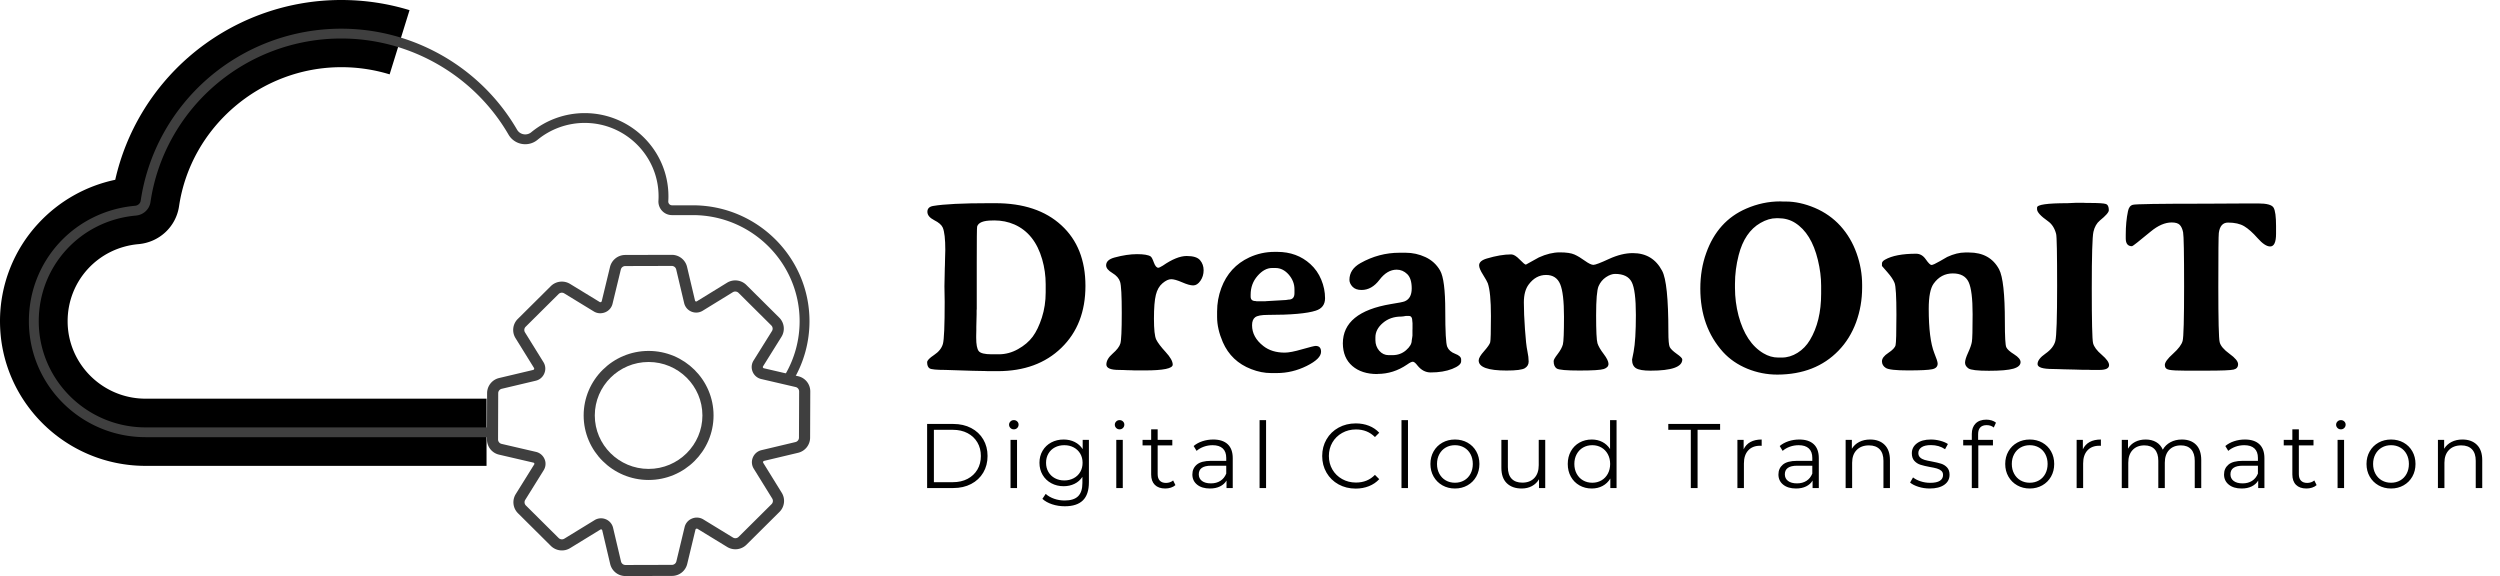 <svg viewBox="560.824 369.454 408.353 94.091" width="5000" height="1152.082" xmlns="http://www.w3.org/2000/svg" xmlns:xlink="http://www.w3.org/1999/xlink" preserveAspectRatio="none"><defs></defs><style>.a6izo4zJpcolor {fill:#000000;fill-opacity:1;}.aD6z1nYkhcolor {fill:#000000;fill-opacity:1;}.ahMFxawHnEcolors-0 {fill:#000000;fill-opacity:1;}.ahMFxawHnEcolors-1 {fill:#3F3F3F;fill-opacity:1;}</style><g opacity="1" transform="rotate(0 712.261 438)">
<svg width="256.916" height="14.148" x="712.261" y="438" version="1.1" preserveAspectRatio="none" viewBox="4.56 -29.88 687.16 37.84">
  <g transform="matrix(1 0 0 1 0 0)" class="a6izo4zJpcolor"><path d="M4.56 0L4.56-28L15.96-28Q20.40-28 23.80-26.22Q27.20-24.44 29.08-21.26Q30.96-18.08 30.96-14L30.96-14Q30.96-9.92 29.08-6.74Q27.20-3.56 23.80-1.78Q20.40 0 15.96 0L15.96 0L4.56 0ZM7.52-2.56L15.80-2.56Q19.48-2.56 22.24-4.02Q25-5.48 26.52-8.06Q28.04-10.64 28.04-14L28.04-14Q28.04-17.36 26.52-19.94Q25-22.52 22.24-23.98Q19.48-25.44 15.80-25.44L15.80-25.44L7.52-25.44L7.52-2.56Z M41 0L41-21.04L43.84-21.04L43.84 0L41 0ZM42.44-25.64Q41.56-25.64 40.96-26.24Q40.36-26.84 40.36-27.68L40.36-27.68Q40.36-28.48 40.96-29.08Q41.56-29.68 42.44-29.68L42.44-29.68Q43.32-29.68 43.92-29.10Q44.52-28.52 44.52-27.72L44.52-27.72Q44.52-26.84 43.92-26.24Q43.32-25.64 42.44-25.64L42.44-25.64Z M72.52-21.04L75.24-21.04L75.24-2.56Q75.24 2.80 72.62 5.38Q70 7.96 64.72 7.96L64.72 7.96Q61.80 7.96 59.18 7.10Q56.56 6.24 54.92 4.72L54.92 4.72L56.36 2.56Q57.88 3.92 60.06 4.68Q62.24 5.44 64.64 5.44L64.64 5.44Q68.64 5.44 70.52 3.58Q72.40 1.72 72.40-2.20L72.40-2.20L72.40-4.88Q71.08-2.88 68.94-1.84Q66.80-0.80 64.20-0.80L64.20-0.80Q61.24-0.80 58.82-2.10Q56.40-3.40 55.02-5.74Q53.64-8.08 53.64-11.04L53.64-11.04Q53.64-14 55.02-16.32Q56.40-18.64 58.80-19.92Q61.20-21.20 64.20-21.20L64.20-21.20Q66.88-21.20 69.04-20.12Q71.20-19.04 72.52-17L72.52-17L72.52-21.04ZM64.48-3.32Q66.76-3.32 68.60-4.30Q70.44-5.28 71.46-7.04Q72.48-8.80 72.48-11.04L72.48-11.04Q72.48-13.28 71.46-15.02Q70.44-16.76 68.62-17.74Q66.80-18.72 64.48-18.72L64.48-18.72Q62.20-18.72 60.38-17.76Q58.56-16.80 57.54-15.04Q56.52-13.28 56.52-11.04L56.52-11.04Q56.52-8.80 57.54-7.04Q58.56-5.28 60.38-4.30Q62.20-3.32 64.48-3.32L64.48-3.32Z M87.20 0L87.20-21.04L90.04-21.04L90.04 0L87.20 0ZM88.64-25.64Q87.76-25.64 87.16-26.24Q86.56-26.84 86.56-27.68L86.56-27.68Q86.56-28.48 87.16-29.08Q87.76-29.68 88.64-29.68L88.64-29.68Q89.52-29.68 90.12-29.10Q90.72-28.52 90.72-27.72L90.72-27.72Q90.72-26.84 90.12-26.24Q89.52-25.64 88.64-25.64L88.64-25.64Z M112.04-3.32L113.04-1.28Q112.24-0.56 111.06-0.18Q109.88 0.20 108.60 0.20L108.60 0.20Q105.64 0.20 104.04-1.40Q102.44-3 102.44-5.92L102.44-5.92L102.44-18.64L98.68-18.64L98.68-21.04L102.44-21.04L102.44-25.64L105.28-25.64L105.28-21.04L111.68-21.04L111.68-18.64L105.28-18.64L105.28-6.08Q105.28-4.20 106.22-3.22Q107.16-2.24 108.92-2.24L108.92-2.24Q109.80-2.24 110.62-2.52Q111.44-2.80 112.04-3.32L112.04-3.32Z M129.56-21.20Q133.68-21.20 135.88-19.14Q138.08-17.08 138.08-13.04L138.08-13.04L138.08 0L135.36 0L135.36-3.28Q134.40-1.64 132.54-0.72Q130.68 0.20 128.12 0.20L128.12 0.20Q124.60 0.20 122.52-1.48Q120.44-3.16 120.44-5.92L120.44-5.92Q120.44-8.60 122.38-10.24Q124.32-11.88 128.56-11.88L128.56-11.88L135.24-11.88L135.24-13.16Q135.24-15.88 133.72-17.30Q132.20-18.72 129.28-18.72L129.28-18.72Q127.28-18.72 125.44-18.06Q123.60-17.40 122.28-16.24L122.28-16.24L121.00-18.36Q122.60-19.72 124.84-20.46Q127.08-21.20 129.56-21.20L129.56-21.20ZM128.56-2.04Q130.96-2.04 132.68-3.14Q134.40-4.24 135.24-6.32L135.24-6.32L135.24-9.76L128.64-9.76Q123.24-9.76 123.24-6L123.24-6Q123.24-4.16 124.64-3.10Q126.04-2.04 128.56-2.04L128.56-2.04Z M149.80 0L149.80-29.68L152.64-29.68L152.64 0L149.80 0Z M191.80 0.24Q187.64 0.24 184.30-1.60Q180.96-3.44 179.06-6.70Q177.16-9.96 177.16-14L177.16-14Q177.16-18.04 179.06-21.30Q180.96-24.56 184.32-26.40Q187.68-28.24 191.84-28.24L191.84-28.24Q194.96-28.24 197.60-27.20Q200.24-26.16 202.08-24.16L202.08-24.16L200.20-22.28Q196.92-25.60 191.92-25.60L191.92-25.60Q188.60-25.60 185.88-24.08Q183.16-22.56 181.62-19.92Q180.08-17.28 180.08-14L180.08-14Q180.08-10.72 181.62-8.08Q183.16-5.44 185.88-3.92Q188.60-2.40 191.92-2.40L191.92-2.40Q196.96-2.40 200.20-5.76L200.20-5.76L202.08-3.88Q200.24-1.88 197.58-0.82Q194.92 0.24 191.80 0.24L191.80 0.24Z M211.80 0L211.80-29.68L214.64-29.68L214.64 0L211.80 0Z M235.16 0.20Q232.12 0.20 229.68-1.18Q227.24-2.56 225.84-5Q224.44-7.44 224.44-10.52L224.44-10.52Q224.44-13.60 225.84-16.04Q227.24-18.48 229.68-19.84Q232.12-21.20 235.16-21.20L235.16-21.20Q238.20-21.20 240.64-19.84Q243.08-18.48 244.46-16.04Q245.84-13.60 245.84-10.52L245.84-10.52Q245.84-7.44 244.46-5Q243.08-2.56 240.64-1.18Q238.20 0.20 235.16 0.20L235.16 0.20ZM235.16-2.32Q237.40-2.32 239.18-3.34Q240.96-4.36 241.96-6.24Q242.96-8.12 242.96-10.52L242.96-10.52Q242.96-12.92 241.96-14.80Q240.96-16.68 239.18-17.70Q237.40-18.72 235.16-18.72L235.16-18.72Q232.92-18.72 231.14-17.70Q229.36-16.68 228.34-14.80Q227.32-12.92 227.32-10.52L227.32-10.52Q227.32-8.12 228.34-6.24Q229.36-4.36 231.14-3.34Q232.92-2.32 235.16-2.32L235.16-2.32Z M271.76-21.04L274.60-21.04L274.60 0L271.88 0L271.88-3.84Q270.76-1.92 268.80-0.86Q266.84 0.20 264.32 0.20L264.32 0.20Q260.20 0.20 257.82-2.10Q255.44-4.40 255.44-8.84L255.44-8.84L255.44-21.04L258.28-21.04L258.28-9.12Q258.28-5.80 259.92-4.08Q261.56-2.36 264.60-2.36L264.60-2.36Q267.92-2.36 269.84-4.38Q271.76-6.40 271.76-10L271.76-10L271.76-21.04Z M302.92-29.68L305.76-29.68L305.76 0L303.04 0L303.04-4.16Q301.76-2.04 299.66-0.92Q297.56 0.20 294.92 0.20L294.92 0.20Q291.96 0.20 289.56-1.16Q287.16-2.52 285.80-4.96Q284.44-7.40 284.44-10.52L284.44-10.52Q284.44-13.64 285.80-16.08Q287.16-18.52 289.56-19.86Q291.96-21.20 294.92-21.20L294.92-21.20Q297.48-21.20 299.54-20.14Q301.60-19.08 302.92-17.04L302.92-17.04L302.92-29.68ZM295.16-2.32Q297.36-2.32 299.14-3.34Q300.92-4.36 301.94-6.24Q302.96-8.12 302.96-10.52L302.96-10.52Q302.96-12.92 301.94-14.80Q300.92-16.68 299.14-17.70Q297.36-18.72 295.16-18.72L295.16-18.72Q292.92-18.72 291.14-17.70Q289.36-16.68 288.34-14.80Q287.32-12.92 287.32-10.52L287.32-10.52Q287.32-8.12 288.34-6.24Q289.36-4.36 291.14-3.34Q292.92-2.32 295.16-2.32L295.16-2.32Z M338.20 0L338.20-25.44L328.36-25.44L328.36-28L351-28L351-25.44L341.16-25.44L341.16 0L338.20 0Z M361.28-16.92Q362.28-19.04 364.26-20.12Q366.24-21.20 369.16-21.20L369.16-21.20L369.16-18.44L368.48-18.48Q365.16-18.48 363.28-16.44Q361.40-14.40 361.40-10.72L361.40-10.72L361.40 0L358.56 0L358.56-21.04L361.28-21.04L361.28-16.92Z M385.60-21.20Q389.72-21.20 391.92-19.14Q394.12-17.08 394.12-13.04L394.12-13.04L394.12 0L391.40 0L391.40-3.28Q390.44-1.64 388.58-0.72Q386.72 0.20 384.16 0.20L384.16 0.20Q380.64 0.20 378.56-1.48Q376.48-3.16 376.48-5.92L376.48-5.92Q376.48-8.60 378.42-10.24Q380.36-11.88 384.60-11.88L384.60-11.88L391.28-11.88L391.28-13.16Q391.28-15.88 389.76-17.30Q388.24-18.72 385.32-18.72L385.32-18.72Q383.32-18.72 381.48-18.06Q379.64-17.40 378.32-16.24L378.32-16.24L377.04-18.36Q378.64-19.72 380.88-20.46Q383.12-21.20 385.60-21.20L385.60-21.20ZM384.60-2.04Q387-2.04 388.72-3.14Q390.44-4.24 391.28-6.32L391.28-6.32L391.28-9.76L384.68-9.76Q379.28-9.76 379.28-6L379.28-6Q379.28-4.16 380.68-3.10Q382.08-2.04 384.60-2.04L384.60-2.04Z M416.56-21.20Q420.52-21.20 422.86-18.90Q425.20-16.60 425.20-12.20L425.20-12.20L425.20 0L422.36 0L422.36-11.92Q422.36-15.20 420.72-16.92Q419.08-18.64 416.04-18.64L416.04-18.64Q412.64-18.64 410.66-16.62Q408.68-14.60 408.68-11.04L408.68-11.04L408.68 0L405.84 0L405.84-21.04L408.56-21.04L408.56-17.16Q409.72-19.08 411.78-20.14Q413.84-21.20 416.56-21.20L416.56-21.20Z M442.56 0.20Q440 0.20 437.66-0.54Q435.32-1.28 434-2.40L434-2.40L435.28-4.64Q436.60-3.60 438.60-2.94Q440.60-2.28 442.76-2.28L442.76-2.28Q445.64-2.28 447.02-3.18Q448.40-4.08 448.40-5.72L448.40-5.72Q448.40-6.88 447.64-7.54Q446.88-8.20 445.72-8.54Q444.56-8.88 442.64-9.20L442.64-9.20Q440.08-9.68 438.52-10.18Q436.96-10.68 435.86-11.88Q434.76-13.08 434.76-15.20L434.76-15.20Q434.76-17.84 436.96-19.52Q439.16-21.20 443.08-21.20L443.08-21.20Q445.12-21.20 447.16-20.66Q449.20-20.12 450.52-19.24L450.52-19.24L449.28-16.96Q446.68-18.76 443.08-18.76L443.08-18.76Q440.36-18.76 438.98-17.80Q437.60-16.84 437.60-15.28L437.60-15.28Q437.60-14.08 438.38-13.36Q439.16-12.64 440.32-12.30Q441.48-11.96 443.52-11.60L443.52-11.60Q446.04-11.12 447.56-10.64Q449.08-10.16 450.16-9Q451.24-7.84 451.24-5.80L451.24-5.80Q451.24-3.04 448.94-1.42Q446.64 0.20 442.56 0.20L442.56 0.20Z M467.44-27.48Q465.60-27.48 464.66-26.48Q463.72-25.48 463.72-23.52L463.72-23.52L463.72-21.04L470.20-21.04L470.20-18.64L463.80-18.64L463.80 0L460.96 0L460.96-18.64L457.20-18.64L457.20-21.04L460.96-21.04L460.96-23.64Q460.96-26.52 462.62-28.20Q464.28-29.88 467.32-29.88L467.32-29.88Q468.52-29.88 469.64-29.54Q470.76-29.20 471.52-28.56L471.52-28.56L470.56-26.44Q469.32-27.48 467.44-27.48L467.44-27.48Z M486.28 0.20Q483.24 0.20 480.80-1.18Q478.36-2.56 476.96-5Q475.56-7.44 475.56-10.52L475.56-10.52Q475.56-13.60 476.96-16.04Q478.36-18.48 480.80-19.84Q483.24-21.20 486.28-21.20L486.28-21.20Q489.32-21.20 491.76-19.84Q494.20-18.48 495.58-16.04Q496.96-13.60 496.96-10.52L496.96-10.52Q496.96-7.44 495.58-5Q494.20-2.56 491.76-1.18Q489.32 0.20 486.28 0.20L486.28 0.20ZM486.28-2.32Q488.52-2.32 490.30-3.34Q492.08-4.36 493.08-6.24Q494.08-8.12 494.08-10.52L494.08-10.52Q494.08-12.92 493.08-14.80Q492.08-16.68 490.30-17.70Q488.52-18.72 486.28-18.72L486.28-18.72Q484.04-18.72 482.26-17.70Q480.48-16.68 479.46-14.80Q478.44-12.92 478.44-10.52L478.44-10.52Q478.44-8.12 479.46-6.24Q480.48-4.36 482.26-3.34Q484.04-2.32 486.28-2.32L486.28-2.32Z M509.48-16.92Q510.48-19.04 512.46-20.12Q514.44-21.20 517.36-21.20L517.36-21.20L517.36-18.44L516.68-18.48Q513.36-18.48 511.48-16.44Q509.60-14.40 509.60-10.72L509.60-10.72L509.60 0L506.76 0L506.76-21.04L509.48-21.04L509.48-16.92Z M552.72-21.20Q556.68-21.20 558.94-18.92Q561.20-16.64 561.20-12.20L561.20-12.20L561.20 0L558.36 0L558.36-11.92Q558.36-15.20 556.78-16.92Q555.20-18.64 552.32-18.64L552.32-18.64Q549.04-18.64 547.16-16.62Q545.28-14.60 545.28-11.04L545.28-11.04L545.28 0L542.44 0L542.44-11.92Q542.44-15.20 540.86-16.92Q539.28-18.64 536.36-18.64L536.36-18.64Q533.12-18.64 531.22-16.62Q529.32-14.60 529.32-11.04L529.32-11.04L529.32 0L526.48 0L526.48-21.04L529.20-21.04L529.20-17.20Q530.32-19.12 532.32-20.16Q534.32-21.20 536.92-21.20L536.92-21.20Q539.56-21.20 541.50-20.08Q543.44-18.96 544.40-16.76L544.40-16.76Q545.56-18.84 547.74-20.02Q549.92-21.20 552.72-21.20L552.72-21.20Z M580.28-21.20Q584.40-21.20 586.60-19.14Q588.80-17.08 588.80-13.04L588.80-13.04L588.80 0L586.08 0L586.08-3.28Q585.12-1.64 583.26-0.72Q581.40 0.20 578.84 0.20L578.84 0.20Q575.32 0.20 573.24-1.48Q571.16-3.16 571.16-5.92L571.16-5.92Q571.16-8.60 573.10-10.24Q575.04-11.88 579.28-11.88L579.28-11.88L585.96-11.88L585.96-13.16Q585.96-15.88 584.44-17.30Q582.92-18.72 580.00-18.72L580.00-18.72Q578.00-18.72 576.16-18.06Q574.32-17.40 573.00-16.24L573.00-16.24L571.72-18.36Q573.32-19.72 575.56-20.46Q577.80-21.20 580.28-21.20L580.28-21.20ZM579.28-2.04Q581.68-2.04 583.40-3.14Q585.12-4.24 585.96-6.32L585.96-6.32L585.96-9.76L579.36-9.76Q573.96-9.76 573.96-6L573.96-6Q573.96-4.16 575.36-3.10Q576.76-2.04 579.28-2.04L579.28-2.04Z M610.60-3.32L611.60-1.28Q610.80-0.56 609.62-0.18Q608.44 0.20 607.16 0.20L607.16 0.20Q604.20 0.20 602.60-1.40Q601.00-3 601.00-5.92L601.00-5.92L601.00-18.64L597.24-18.64L597.24-21.04L601.00-21.04L601.00-25.64L603.84-25.64L603.84-21.04L610.24-21.04L610.24-18.64L603.84-18.64L603.84-6.08Q603.84-4.20 604.78-3.22Q605.72-2.24 607.48-2.24L607.48-2.24Q608.36-2.24 609.18-2.52Q610.00-2.80 610.60-3.32L610.60-3.32Z M620.76 0L620.76-21.04L623.60-21.04L623.60 0L620.76 0ZM622.20-25.64Q621.32-25.64 620.72-26.24Q620.12-26.84 620.12-27.68L620.12-27.68Q620.12-28.48 620.72-29.08Q621.32-29.68 622.20-29.68L622.20-29.68Q623.08-29.68 623.68-29.10Q624.28-28.52 624.28-27.72L624.28-27.72Q624.28-26.84 623.68-26.24Q623.08-25.64 622.20-25.64L622.20-25.64Z M644.12 0.20Q641.08 0.20 638.64-1.18Q636.20-2.56 634.80-5Q633.40-7.44 633.40-10.52L633.40-10.52Q633.40-13.60 634.80-16.04Q636.20-18.48 638.64-19.84Q641.08-21.20 644.12-21.20L644.12-21.20Q647.16-21.20 649.60-19.84Q652.04-18.48 653.42-16.04Q654.80-13.60 654.80-10.52L654.80-10.52Q654.80-7.44 653.42-5Q652.04-2.56 649.60-1.18Q647.16 0.20 644.12 0.20L644.12 0.20ZM644.12-2.32Q646.36-2.32 648.14-3.34Q649.92-4.36 650.92-6.24Q651.92-8.12 651.92-10.52L651.92-10.52Q651.92-12.92 650.92-14.80Q649.92-16.68 648.14-17.70Q646.36-18.72 644.12-18.72L644.12-18.72Q641.88-18.72 640.10-17.70Q638.32-16.68 637.30-14.80Q636.28-12.92 636.28-10.52L636.28-10.52Q636.28-8.12 637.30-6.24Q638.32-4.36 640.10-3.34Q641.88-2.32 644.12-2.32L644.12-2.32Z M675.32-21.20Q679.28-21.20 681.62-18.90Q683.96-16.60 683.96-12.20L683.96-12.20L683.96 0L681.12 0L681.12-11.92Q681.12-15.20 679.48-16.92Q677.84-18.64 674.80-18.64L674.80-18.64Q671.40-18.64 669.42-16.62Q667.44-14.60 667.44-11.04L667.44-11.04L667.44 0L664.60 0L664.60-21.04L667.32-21.04L667.32-17.16Q668.48-19.08 670.54-20.14Q672.60-21.20 675.32-21.20L675.32-21.20Z"/></g>
</svg>
</g><g opacity="1" transform="rotate(0 712.261 402.352)">
<svg width="220.333" height="28.295" x="712.261" y="402.352" version="1.1" preserveAspectRatio="none" viewBox="1.777 -27.48 219.16 28.145">
  <g transform="matrix(1 0 0 1 0 0)" class="aD6z1nYkhcolor"><path d="M21.04-12.70L21.04-12.70L21.04-14.02Q21.04-16.09 20.47-18.07L20.47-18.07Q19.26-22.27 15.96-23.73L15.96-23.73Q14.45-24.39 12.68-24.39L12.68-24.39L12.40-24.38Q10.18-24.38 9.90-23.38L9.90-23.38Q9.84-23.16 9.84-17.54L9.84-17.54L9.84-10.04L9.82-9.75Q9.82-9.45 9.82-9.16L9.82-9.16L9.77-7.11Q9.77-6.82 9.77-6.52L9.77-6.52L9.75-5.64L9.75-5.33Q9.75-3.69 10.16-3.16Q10.57-2.64 12.25-2.64L12.25-2.64L13.42-2.64Q15.06-2.64 16.55-3.48Q18.05-4.32 18.93-5.50Q19.80-6.68 20.42-8.60Q21.04-10.53 21.04-12.70ZM2.93-24.43Q1.82-25 1.82-25.79Q1.82-26.58 2.75-26.74L2.75-26.74Q5.39-27.19 11.84-27.19L11.84-27.19L12.87-27.19Q19.69-27.19 23.59-23.60Q27.50-20.02 27.50-13.75Q27.50-7.48 23.59-3.69Q19.69 0.10 13.24 0.10L13.24 0.10L11.70 0.10L11.19 0.08L10.14 0.06Q9.63 0.04 9.14 0.04L9.14 0.04L4.77-0.10Q2.58-0.10 2.18-0.35Q1.78-0.61 1.78-1.35L1.78-1.35Q1.78-1.78 2.91-2.53Q4.04-3.28 4.34-4.32Q4.63-5.35 4.63-11.19L4.63-11.19L4.59-13.69L4.65-16.64L4.67-17.13Q4.69-17.64 4.69-18.13L4.69-18.13L4.73-19.59Q4.73-22.25 4.32-23.22L4.32-23.22Q4.04-23.87 2.93-24.43Z M40.08-17.05Q42.34-18.61 43.95-18.61Q45.55-18.61 46.12-17.93Q46.70-17.25 46.70-16.29Q46.70-15.33 46.18-14.58Q45.66-13.83 45.01-13.83Q44.36-13.83 43.20-14.34Q42.05-14.84 41.43-14.84Q40.80-14.84 40.02-14.18Q39.24-13.52 38.94-12.29Q38.63-11.05 38.63-8.43Q38.63-5.80 39.00-5.03Q39.38-4.26 40.53-3.01Q41.68-1.76 41.68-0.96L41.68-0.96Q41.68-0.02 37.15-0.02L37.15-0.02L35.47-0.02L35.06-0.04Q34.65-0.06 34.22-0.06L34.22-0.06L33.81-0.08Q33.40-0.10 32.95-0.10L32.95-0.10Q30.90-0.10 30.90-0.98Q30.90-1.86 31.92-2.75Q32.95-3.65 33.17-4.38Q33.40-5.10 33.40-9.34Q33.40-13.57 33.13-14.41Q32.87-15.25 31.87-15.85Q30.86-16.45 30.86-17.09L30.86-17.09Q30.86-17.99 32.21-18.36L32.21-18.36Q34.24-18.91 35.88-18.91Q37.52-18.91 38.09-18.54L38.09-18.54Q38.32-18.38 38.62-17.54Q38.93-16.70 39.34-16.70L39.34-16.70Q39.51-16.70 40.08-17.05L40.08-17.05Z M58.38-16.66L58.38-16.66L57.81-16.66Q56.58-16.66 55.46-15.38Q54.34-14.10 54.34-12.32L54.34-12.32L54.34-12.01Q54.34-11.29 55.14-11.29L55.14-11.29L55.33-11.25L56.72-11.25L56.82-11.27L60.08-11.46Q60.37-11.52 60.47-11.52L60.47-11.52Q61.46-11.52 61.46-12.56L61.46-12.56L61.46-13.20Q61.46-14.51 60.53-15.59Q59.59-16.66 58.38-16.66ZM54.57-7.36L54.57-7.36Q54.57-5.41 56.41-3.98L56.41-3.98Q57.77-2.91 59.88-2.91L59.88-2.91Q60.84-2.91 62.72-3.46Q64.61-4.00 64.90-4.00L64.90-4.00Q65.78-4.00 65.78-3.05L65.78-3.05Q65.78-1.91 63.45-0.75Q61.11 0.41 58.61 0.41L58.61 0.41L57.75 0.41Q57.71 0.41 57.66 0.41L57.66 0.41Q56.07 0.41 54.43-0.23L54.43-0.23Q51.19-1.48 49.82-4.61L49.82-4.61Q48.89-6.76 48.89-8.69L48.89-8.69L48.89-9.59Q48.89-11.56 49.57-13.40L49.57-13.40Q50.86-16.86 54.12-18.38L54.12-18.38Q56.07-19.28 58.22-19.28L58.22-19.28L58.67-19.28Q61.86-19.28 64.04-17.30L64.04-17.30Q65.20-16.25 65.81-14.77Q66.43-13.28 66.43-11.75Q66.43-10.21 64.92-9.73L64.92-9.73Q62.81-9.04 57.11-9.04L57.11-9.04Q55.59-9.04 55.08-8.66Q54.57-8.28 54.57-7.36Z M80.61-7.99L80.61-7.99Q80.61-8.87 80.06-8.87L80.06-8.87L79.55-8.87Q79.06-8.77 78.81-8.77L78.81-8.77Q77.03-8.77 75.82-7.73Q74.61-6.70 74.61-5.39L74.61-5.39L74.61-4.94Q74.61-3.95 75.23-3.22Q75.86-2.50 76.76-2.50L76.76-2.50L77.38-2.50Q78.67-2.50 79.59-3.30Q80.51-4.10 80.51-4.86L80.51-4.86Q80.59-5.25 80.59-5.37L80.59-5.37L80.63-5.68L80.63-6.52L80.64-6.84L80.64-7.70Q80.61-7.89 80.61-7.99ZM88.54-1.80L88.54-1.80L88.54-1.50Q88.54-0.84 87.07-0.26Q85.61 0.31 83.59 0.31L83.59 0.31Q82.36 0.31 81.46-0.80L81.46-0.80Q80.98-1.43 80.70-1.43L80.70-1.43Q80.43-1.45 79.77-0.98L79.77-0.98Q77.54 0.55 74.96 0.55L74.96 0.55Q74.94 0.55 74.92 0.57L74.92 0.57Q72.38 0.57 70.86-0.74Q69.34-2.05 69.32-4.41L69.32-4.41Q69.32-9.49 77.13-10.80L77.13-10.80Q79.00-11.09 79.38-11.25L79.38-11.25Q80.51-11.72 80.51-13.34Q80.51-14.96 79.78-15.67Q79.04-16.39 78.07-16.39L78.07-16.39Q76.52-16.39 75.27-14.74Q74.02-13.09 72.36-13.09L72.36-13.09Q71.39-13.09 70.89-13.62Q70.39-14.16 70.39-14.73L70.39-14.73Q70.39-16.45 72.19-17.46L72.19-17.46Q75.18-19.14 78.52-19.14L78.52-19.14L79.53-19.14Q81.21-19.14 82.74-18.43Q84.28-17.71 85.12-16.25Q85.96-14.79 85.96-9.71Q85.96-4.63 86.28-3.86Q86.60-3.09 87.57-2.72Q88.54-2.36 88.54-1.80Z M124.47-1.80L124.47-1.80Q124.47 0.02 119.30 0.02L119.30 0.02Q117.60 0.02 116.95-0.38Q116.31-0.78 116.31-1.78L116.31-1.78L116.56-3.03Q116.93-5 116.93-9.03Q116.93-13.07 116.25-14.38Q115.57-15.70 113.55-15.70L113.55-15.70Q112.87-15.70 112.07-15.17Q111.27-14.63 110.87-13.71Q110.47-12.79 110.47-8.97Q110.47-5.16 110.69-4.43Q110.92-3.71 111.70-2.69Q112.48-1.66 112.48-1.08Q112.48-0.51 111.73-0.25Q110.98 0 107.77 0Q104.57 0 104.07-0.33Q103.57-0.66 103.57-1.54L103.57-1.54Q103.57-1.84 104.23-2.69Q104.88-3.54 105.07-4.24Q105.25-4.94 105.25-8.75Q105.25-12.56 104.63-14.04Q104.00-15.53 102.34-15.53Q100.68-15.53 99.53-14.00L99.53-14.00Q98.73-12.95 98.73-11.07Q98.73-9.20 98.91-6.70Q99.08-4.20 99.30-3.18Q99.51-2.17 99.51-1.46Q99.51-0.76 98.89-0.38Q98.26 0 95.92 0L95.92 0Q91.39 0 91.39-1.64L91.39-1.64Q91.39-2.17 92.27-3.15Q93.14-4.14 93.26-4.58Q93.38-5.02 93.38-8.87Q93.38-12.71 92.87-14.18L92.87-14.18Q92.73-14.55 92.10-15.56Q91.46-16.56 91.46-17.09L91.46-17.09Q91.46-17.83 92.71-18.20L92.71-18.20Q94.94-18.87 96.68-18.87L96.68-18.87Q97.25-18.87 98.05-18.04Q98.85-17.21 99.06-17.21L99.06-17.21L99.69-17.56Q100.84-18.22 101.17-18.38L101.17-18.38Q102.97-19.20 104.57-19.20Q106.17-19.20 106.95-18.85Q107.73-18.50 108.65-17.83Q109.57-17.17 110.03-17.17Q110.49-17.17 112.56-18.13Q114.63-19.08 116.43-19.08L116.43-19.08Q119.67-19.08 121.19-16.21L121.19-16.21Q122.21-14.34 122.21-6.31L122.21-6.31Q122.21-4.28 122.43-3.82Q122.66-3.36 123.56-2.72Q124.47-2.09 124.47-1.80Z M147.03-12.48L147.03-12.48L147.03-13.79Q147.03-15.78 146.50-17.97L146.50-17.97Q145.45-22.32 142.79-24.00L142.79-24.00Q141.60-24.75 140.06-24.75L140.06-24.75L139.77-24.75Q138.50-24.75 137.17-23.98L137.17-23.98Q134.59-22.50 133.63-18.75L133.63-18.75Q133.03-16.41 133.03-14.08L133.03-14.08L133.03-13.42Q133.03-11.13 133.61-8.91L133.61-8.91Q134.79-4.51 137.64-2.81L137.64-2.81Q138.81-2.11 140.06-2.11L140.06-2.11L140.64-2.11Q141.97-2.11 143.20-2.88Q144.43-3.65 145.21-4.96L145.21-4.96Q147.03-7.99 147.03-12.48ZM127.40-13.32L127.40-13.32Q127.40-16.45 128.36-19.10L128.36-19.10Q130.21-24.30 134.86-26.31L134.86-26.31Q137.56-27.48 140.37-27.48L140.37-27.48L140.84-27.46L141.29-27.46Q143.55-27.46 146.00-26.43Q148.44-25.39 150.17-23.49Q151.89-21.58 152.79-19.05Q153.69-16.52 153.69-13.93L153.69-13.93L153.69-13.48Q153.69-10.53 152.71-7.84Q151.72-5.16 149.86-3.24L149.86-3.24Q146.11 0.64 139.92 0.66L139.92 0.66Q137.38 0.66 135.03-0.30Q132.68-1.27 131.09-3.01L131.09-3.01Q127.40-7.11 127.40-13.32Z M179.43-1.37L179.43-1.37Q179.43-0.64 178.25-0.30Q177.07 0.04 174.29 0.04Q171.50 0.04 170.96-0.35Q170.41-0.74 170.41-1.28Q170.41-1.82 170.91-2.91Q171.41-4.00 171.52-4.67Q171.64-5.33 171.64-9.16Q171.64-12.99 170.99-14.38Q170.33-15.78 168.42-15.78Q166.50-15.78 165.31-14.12L165.31-14.12Q164.51-13.01 164.51-10.04L164.51-10.04Q164.51-5.14 165.41-2.85L165.41-2.85Q165.96-1.52 165.96-1.13L165.96-1.13Q165.96-0.39 165.06-0.21Q164.16-0.02 161.16-0.02Q158.16-0.02 157.54-0.42Q156.91-0.82 156.91-1.50Q156.91-2.19 157.95-2.87Q158.98-3.55 159.12-4.11Q159.26-4.67 159.26-9.07Q159.26-13.48 158.96-14.23Q158.67-14.98 157.79-15.98Q156.91-16.97 156.91-16.99L156.91-16.99L156.91-17.40Q156.91-17.73 157.40-18.01L157.40-18.01Q159.10-18.98 162.46-18.98L162.46-18.98Q163.40-18.98 164.03-18.07Q164.67-17.15 164.96-17.15Q165.25-17.15 166.34-17.78Q167.42-18.42 167.52-18.46L167.52-18.46Q169.08-19.18 170.43-19.18L170.43-19.18L171.05-19.18Q174.47-19.18 175.94-16.45L175.94-16.45Q176.88-14.67 176.88-7.91L176.88-7.91Q176.88-4.30 177.11-3.79Q177.34-3.28 178.39-2.63Q179.43-1.97 179.43-1.37Z M184.69-0.25L184.69-0.25Q182.19-0.25 182.19-1.05Q182.19-1.86 183.49-2.76Q184.79-3.67 185.08-4.80Q185.37-5.94 185.37-13.76Q185.37-21.58 185.21-22.19L185.21-22.19Q184.86-23.57 183.89-24.26L183.89-24.26Q182.11-25.51 182.11-26.21L182.11-26.21L182.11-26.48Q182.11-27.19 187.03-27.19L187.03-27.19L188.36-27.25L189.69-27.25L190.14-27.23L190.59-27.23Q192.81-27.23 193.29-27.06Q193.77-26.89 193.77-26.05L193.77-26.05Q193.77-25.55 192.32-24.38L192.32-24.38Q191.54-23.73 191.27-22.54Q191.00-21.35 191.00-13.34Q191.00-5.33 191.21-4.45Q191.43-3.57 192.62-2.56Q193.81-1.54 193.81-0.88L193.81-0.88Q193.81-0.10 192.25-0.10L192.25-0.10L190.88-0.10L190.43-0.12L189.51-0.12L188.18-0.16L186.43-0.20L185.57-0.23Q185.14-0.25 184.69-0.25Z M203.98-24.06L203.98-24.06Q202.36-24.06 200.57-22.58L200.57-22.58Q197.70-20.20 197.54-20.20L197.54-20.20Q196.52-20.20 196.52-21.46L196.52-21.46L196.52-22.07Q196.52-24.18 196.88-25.88L196.88-25.88Q197.05-26.76 197.67-26.93Q198.28-27.11 209.41-27.11L209.41-27.11L216.74-27.15L218.03-27.15Q220.14-27.15 220.54-26.46Q220.94-25.78 220.94-23.48L220.94-23.48L220.94-22.23Q220.94-20.16 219.98-20.16L219.98-20.16Q219.14-20.16 217.95-21.50Q216.76-22.85 215.76-23.45Q214.77-24.04 213.14-24.04L213.14-24.04Q211.86-24.04 211.64-22.34L211.64-22.34Q211.56-21.76 211.56-13.62Q211.56-5.49 211.78-4.61Q211.99-3.73 213.38-2.72Q214.77-1.72 214.77-1.03Q214.77-0.33 214.06-0.16Q213.36 0.02 209.51 0.02L209.51 0.02L206.23 0.02Q204.30 0.02 203.58-0.12Q202.87-0.25 202.87-0.90Q202.87-1.54 204.20-2.73Q205.53-3.93 205.76-4.81Q206.00-5.70 206.00-13.67Q206.00-21.64 205.84-22.45Q205.68-23.26 205.30-23.66Q204.92-24.06 203.98-24.06Z"/></g>
</svg>
</g><g opacity="1" transform="rotate(0 560.824 369.454)">
<svg width="132.353" height="94.091" x="560.824" y="369.454" version="1.1" preserveAspectRatio="none" viewBox="36 54.501 128.002 90.998">
  <g transform="matrix(1 0 0 1 0 0)" ><g><path d="M112.861 128.094H58.998C46.317 128.094 36 117.845 36 105.247a22.693 22.693 0 0 1 6.063-15.456 22.986 22.986 0 0 1 12.142-6.889c1.693-7.52 5.78-14.356 11.686-19.467a36.716 36.716 0 0 1 24.028-8.934c3.671 0 7.296.54 10.776 1.604L97.55 66.249a26.044 26.044 0 0 0-7.631-1.134c-12.764 0-23.785 9.443-25.634 21.965-.478 3.233-3.113 5.696-6.408 5.988-6.381.568-11.194 5.804-11.194 12.18 0 6.745 5.524 12.233 12.314 12.233h53.862v10.613z" data-color="1" class="ahMFxawHnEcolors-0"></path><path d="M114.841 126.323l5.435 1.263a.182.182 0 0 1 .128.116.176.176 0 0 1-.012.161l-2.913 4.681a2.445 2.445 0 0 0 .356 3.042l5.173 5.14a2.484 2.484 0 0 0 3.063.357l4.784-2.933a.187.187 0 0 1 .172-.008.177.177 0 0 1 .108.124l1.256 5.327a2.471 2.471 0 0 0 2.426 1.906l7.335-.02a2.474 2.474 0 0 0 2.409-1.894l1.305-5.425c.013-.055.053-.1.147-.139a.182.182 0 0 1 .161.012l4.693 2.869a2.49 2.49 0 0 0 3.058-.357l5.204-5.17a2.449 2.449 0 0 0 .361-3.037l-2.925-4.729c-.03-.048-.035-.106 0-.192a.181.181 0 0 1 .124-.106l5.379-1.28a2.467 2.467 0 0 0 1.907-2.391l.027-7.294a2.459 2.459 0 0 0-1.918-2.412l-5.432-1.263c-.055-.013-.101-.052-.132-.126a.18.18 0 0 1 .012-.161l2.912-4.668a2.445 2.445 0 0 0-.354-3.046l-5.182-5.148a2.486 2.486 0 0 0-3.064-.353l-4.77 2.933a.186.186 0 0 1-.171.01.177.177 0 0 1-.108-.124l-1.26-5.328a2.474 2.474 0 0 0-2.425-1.902l-7.337.02a2.478 2.478 0 0 0-2.408 1.891l-1.31 5.415a.176.176 0 0 1-.105.122l-.047.02a.182.182 0 0 1-.161-.012l-4.684-2.861a2.485 2.485 0 0 0-3.055.359l-5.205 5.17a2.446 2.446 0 0 0-.358 3.038l2.921 4.714a.174.174 0 0 1 .016.151l-.02.048a.18.18 0 0 1-.123.106l-5.38 1.277a2.462 2.462 0 0 0-1.906 2.393l-.02 7.302a2.452 2.452 0 0 0 1.913 2.412zm-.138-9.706a.718.718 0 0 1 .556-.697l5.38-1.277a1.932 1.932 0 0 0 1.343-1.146l.019-.047a1.92 1.92 0 0 0-.146-1.73l-2.922-4.714a.715.715 0 0 1 .105-.886l5.206-5.171a.724.724 0 0 1 .889-.103l4.683 2.86c.531.324 1.19.374 1.807.117a1.937 1.937 0 0 0 1.139-1.327l1.31-5.414a.723.723 0 0 1 .703-.552l7.339-.02c.338 0 .628.228.706.555l1.26 5.328a1.94 1.94 0 0 0 1.174 1.349 1.957 1.957 0 0 0 1.744-.149l4.77-2.933a.737.737 0 0 1 .894.102l5.182 5.148a.712.712 0 0 1 .103.888l-2.913 4.668a1.926 1.926 0 0 0-.134 1.771c.238.573.743.999 1.349 1.14l5.432 1.263a.718.718 0 0 1 .56.703l-.027 7.294a.72.72 0 0 1-.556.698l-5.379 1.28a1.956 1.956 0 0 0-1.356 1.176 1.916 1.916 0 0 0 .142 1.737l2.925 4.728a.715.715 0 0 1-.106.886l-5.204 5.169a.727.727 0 0 1-.893.105l-4.692-2.869a1.974 1.974 0 0 0-1.798-.122 1.934 1.934 0 0 0-1.145 1.331l-1.305 5.425a.721.721 0 0 1-.702.552l-7.337.02a.72.72 0 0 1-.705-.556l-1.256-5.328a1.937 1.937 0 0 0-1.176-1.351 1.945 1.945 0 0 0-1.742.147l-4.784 2.932a.733.733 0 0 1-.893-.103l-5.175-5.141a.712.712 0 0 1-.104-.887l2.913-4.681c.328-.526.38-1.181.156-1.711l-.02-.051a1.942 1.942 0 0 0-1.348-1.137l-5.435-1.263a.72.72 0 0 1-.56-.703l.024-7.303z" data-color="2" class="ahMFxawHnEcolors-1"></path><path d="M138.461 130.323c5.658 0 10.26-4.573 10.26-10.193 0-5.62-4.603-10.193-10.26-10.193-5.658 0-10.261 4.573-10.261 10.193.001 5.62 4.604 10.193 10.261 10.193zm0-18.638c4.687 0 8.501 3.789 8.501 8.445 0 4.656-3.814 8.445-8.501 8.445-4.688 0-8.501-3.788-8.501-8.445s3.814-8.445 8.501-8.445z" data-color="2" class="ahMFxawHnEcolors-1"></path><path d="M114.196 123.561H58.998c-10.165 0-18.435-8.216-18.435-18.314 0-9.545 7.209-17.385 16.769-18.237.463-.041.832-.376.897-.814 1.105-7.481 4.891-14.351 10.659-19.344a32.136 32.136 0 0 1 21.031-7.819c11.42 0 22.06 6.118 27.768 15.966a1.48 1.48 0 0 0 1.025.711c.43.077.868-.036 1.199-.309a13.3 13.3 0 0 1 8.452-3.032c7.296 0 13.231 5.896 13.231 13.144 0 .264-.008.526-.024.786a.6.6 0 0 0 .162.452.583.583 0 0 0 .426.182h3.282c10.165 0 18.435 8.216 18.435 18.314 0 3.231-.859 6.407-2.483 9.185l-1.347-.777a16.675 16.675 0 0 0 2.272-8.407c0-9.245-7.571-16.766-16.877-16.766h-3.282a2.129 2.129 0 0 1-1.56-.669 2.154 2.154 0 0 1-.583-1.607c.014-.229.021-.459.021-.691 0-6.394-5.236-11.596-11.673-11.596-2.72 0-5.368.95-7.456 2.674-.686.566-1.585.8-2.47.643a3.032 3.032 0 0 1-2.1-1.462c-5.431-9.37-15.554-15.19-26.418-15.19a30.572 30.572 0 0 0-20.007 7.438c-5.489 4.75-9.09 11.285-10.141 18.401-.17 1.15-1.115 2.026-2.299 2.132-8.751.779-15.35 7.956-15.35 16.695 0 9.245 7.571 16.766 16.877 16.766h55.198v1.545z" data-color="2" class="ahMFxawHnEcolors-1"></path></g></g>
</svg>
</g></svg>